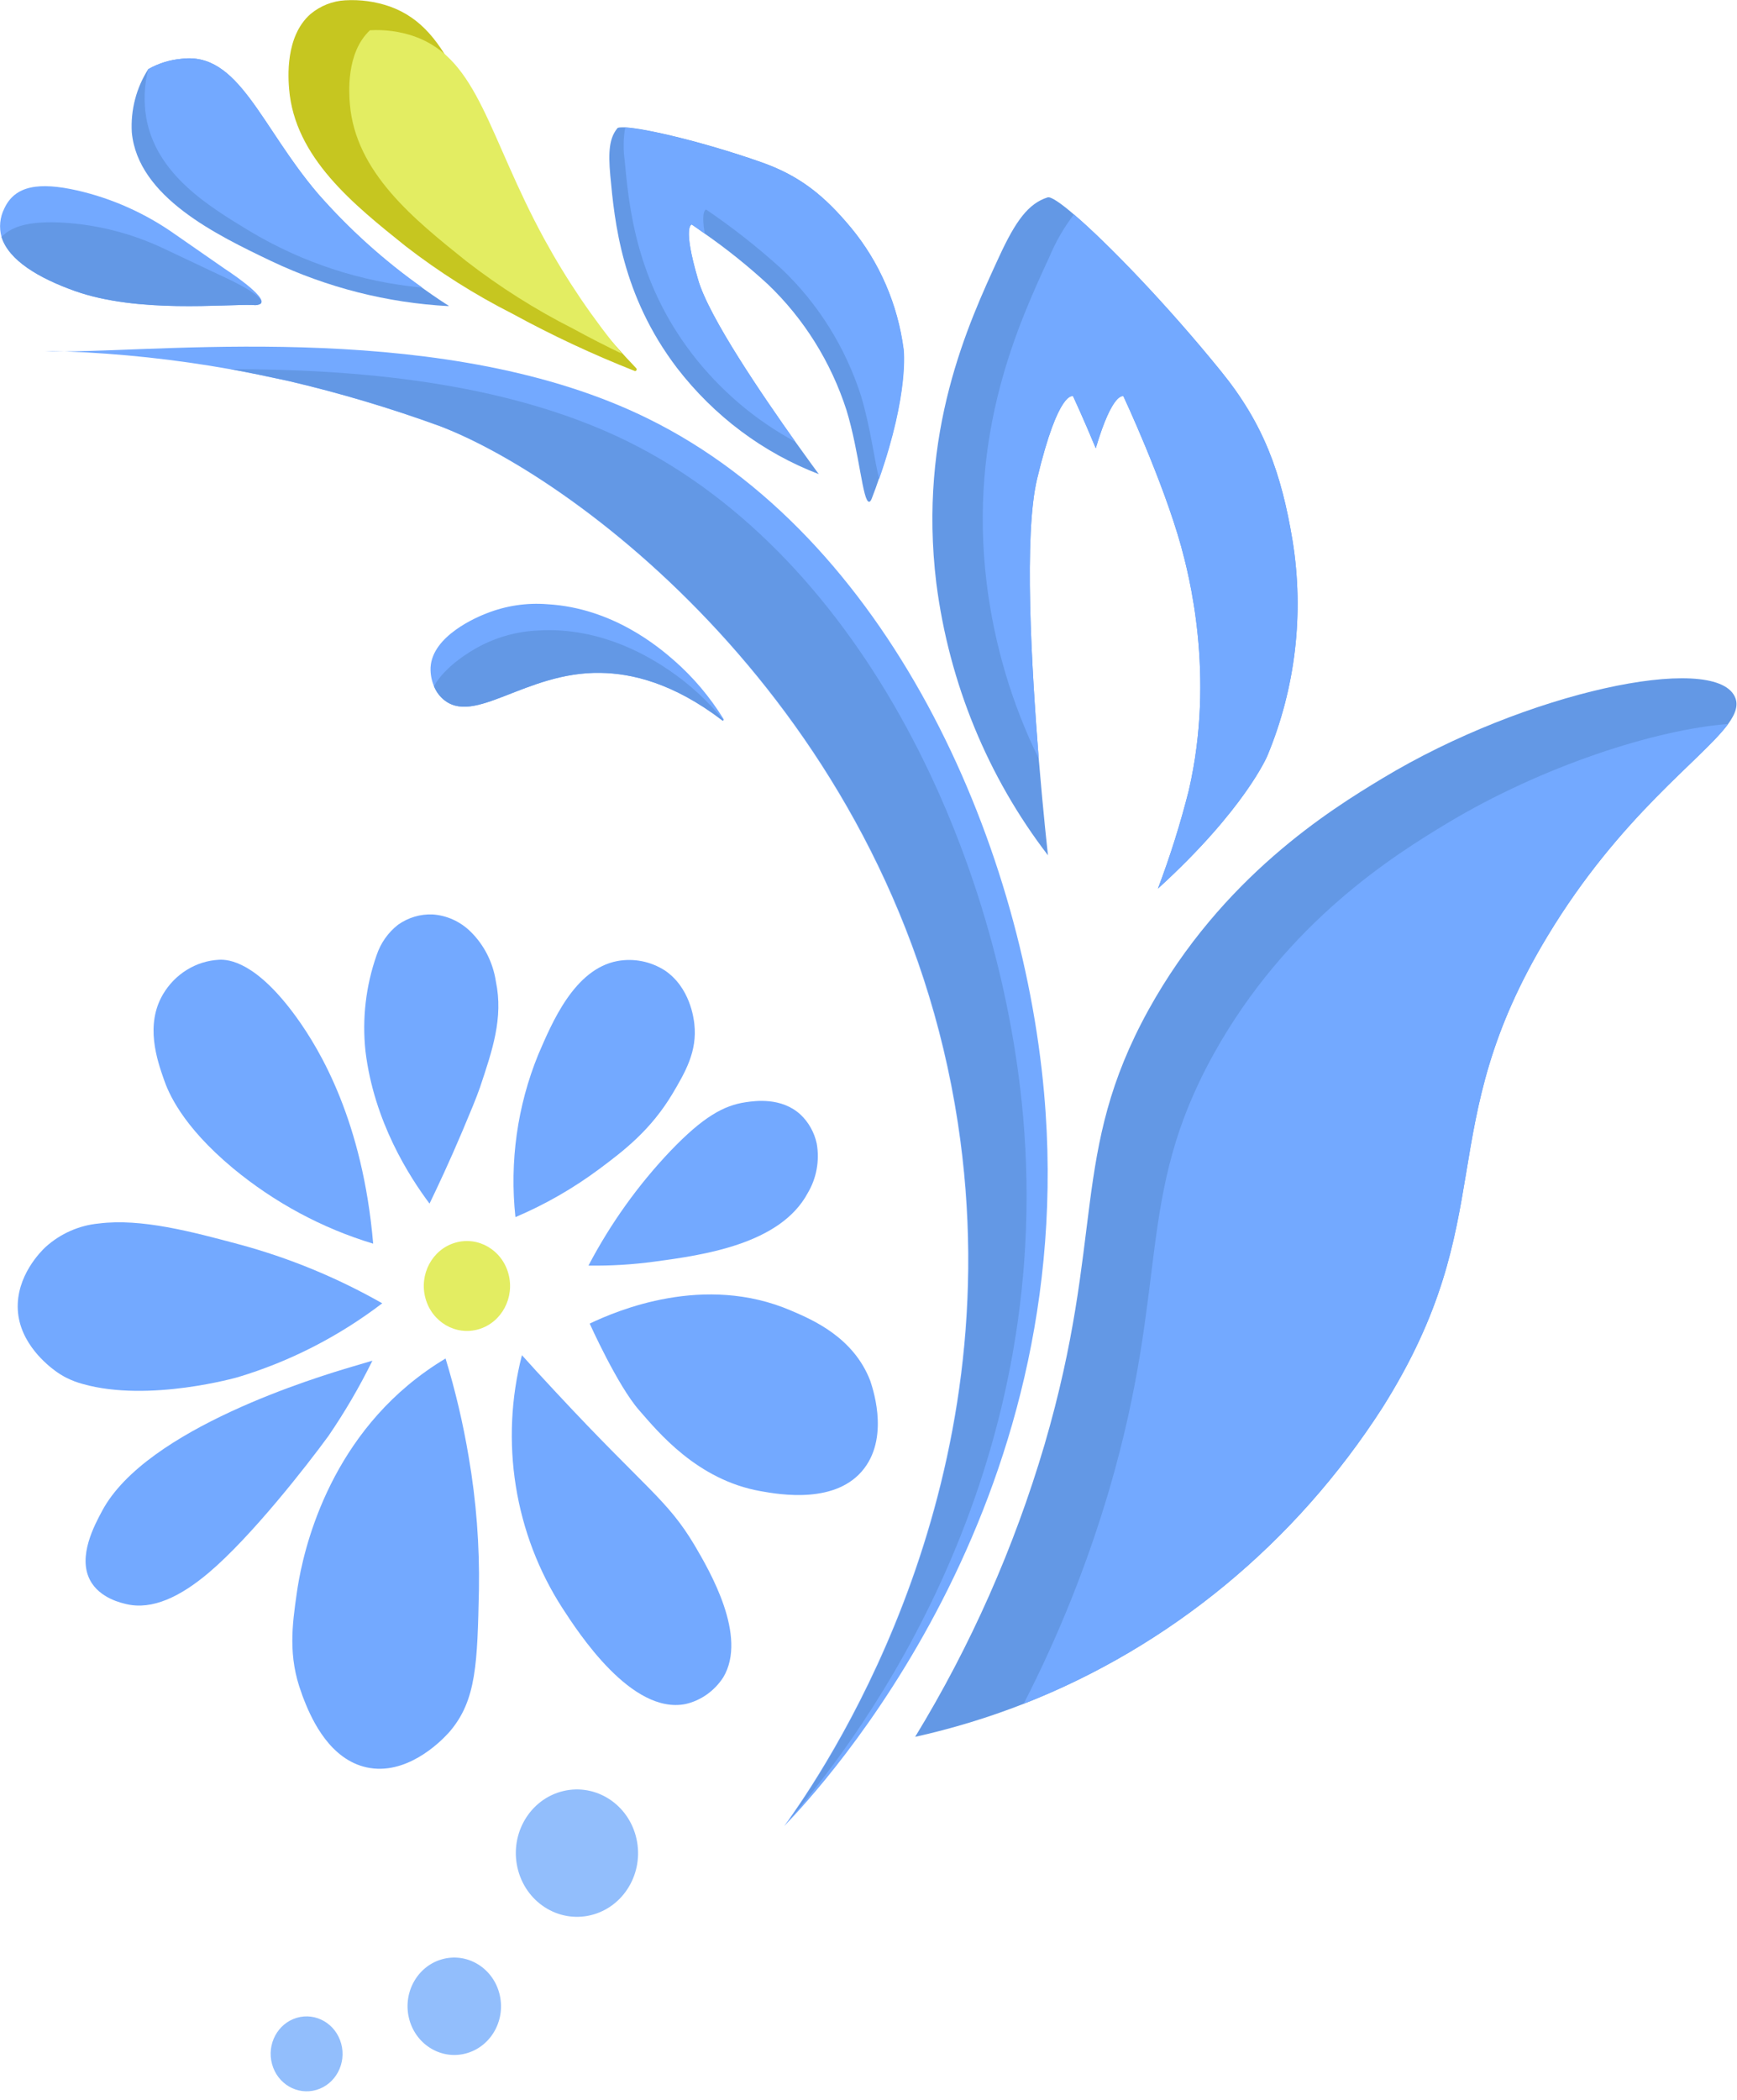 <svg width="134" height="162" viewBox="0 0 134 162" fill="none" xmlns="http://www.w3.org/2000/svg">
<path d="M23.266 130.6C23.312 130.767 23.4 130.963 23.485 131.19C24.108 132.773 25.506 135.718 28.289 136.325C31.304 136.978 33.891 134.441 34.57 133.699L34.729 133.52C36.753 131.119 36.825 128.28 36.947 122.65C37.005 119.204 36.74 115.761 36.156 112.369C35.727 109.802 35.131 107.268 34.372 104.785C33.357 105.392 32.389 106.08 31.475 106.843C24.617 112.59 23.184 120.807 22.892 122.9C22.547 125.309 22.205 127.772 23.266 130.6Z" fill="#73A9FF"/>
<path d="M28.788 95.928C27.981 86.499 24.715 81.023 22.86 78.453C19.763 74.184 17.645 73.987 16.89 74.03C16.018 74.076 15.17 74.342 14.419 74.805C13.668 75.267 13.036 75.913 12.578 76.687C11.178 79.053 12.121 81.767 12.648 83.275C12.973 84.213 13.998 86.8 17.975 90.112C21.182 92.766 24.855 94.741 28.788 95.928Z" fill="#73A9FF"/>
<path d="M4.256 105.735C4.526 105.936 4.811 106.113 5.109 106.264C5.521 106.473 5.953 106.638 6.397 106.755C11.507 108.195 18.359 106.223 18.359 106.223C22.361 105.018 26.127 103.09 29.488 100.528C26 98.544 22.291 97.017 18.444 95.981C14.842 95.015 10.885 93.955 7.626 94.372C6.105 94.513 4.665 95.149 3.51 96.19C3.175 96.505 1.235 98.413 1.373 101.029C1.511 103.644 3.735 105.348 4.256 105.735Z" fill="#73A9FF"/>
<path d="M36.933 102.527C35.165 103.05 33.324 101.98 32.821 100.138C32.317 98.295 33.342 96.378 35.11 95.856C36.878 95.333 38.719 96.403 39.222 98.245C39.725 100.087 38.7 102.005 36.933 102.527Z" fill="#E3ED62"/>
<path d="M33.136 92.838C31.599 90.781 28.858 86.55 28.194 81.081C27.927 78.576 28.221 76.042 29.053 73.677C29.368 72.736 29.948 71.915 30.716 71.322C31.501 70.769 32.435 70.493 33.383 70.534C34.464 70.609 35.488 71.07 36.282 71.84C37.334 72.863 38.028 74.222 38.254 75.703C38.843 78.533 37.978 81.024 37.028 83.876C36.703 84.796 36.353 85.626 35.654 87.287C34.659 89.636 33.765 91.534 33.136 92.838Z" fill="#73A9FF"/>
<path d="M39.763 93.88C39.302 89.61 39.91 85.291 41.525 81.34C42.584 78.882 44.299 74.757 47.627 74.128C48.889 73.897 50.189 74.153 51.283 74.85C53.248 76.174 53.519 78.581 53.565 78.982C53.803 81.099 52.855 82.713 51.881 84.36C50.195 87.178 48.124 88.757 46.242 90.161C44.229 91.66 42.054 92.908 39.763 93.88Z" fill="#73A9FF"/>
<path d="M40.264 104.53C40.82 105.153 41.734 106.156 42.866 107.366C49.877 114.905 51.466 115.637 53.596 119.213C54.742 121.17 57.695 126.197 55.797 129.377C55.119 130.423 54.083 131.159 52.901 131.435C48.722 132.281 44.619 125.935 43.385 124.035C41.557 121.204 40.333 117.998 39.794 114.633C39.256 111.269 39.416 107.823 40.264 104.53Z" fill="#73A9FF"/>
<path d="M45.397 97.618C47.098 94.377 49.227 91.401 51.722 88.776C54.234 86.153 55.826 85.267 57.522 85.018C58.248 84.912 60.294 84.613 61.771 85.986C62.39 86.577 62.821 87.351 63.006 88.205C63.238 89.52 62.992 90.878 62.317 92.014C60.2 95.981 54.223 96.811 50.502 97.311C48.81 97.542 47.104 97.644 45.397 97.618Z" fill="#73A9FF"/>
<path d="M45.492 102.093C47.578 101.098 54.333 98.199 61.046 101.099C62.711 101.809 65.854 103.163 67.137 106.509C67.216 106.798 68.663 110.637 66.674 113.256C64.555 116.052 60.165 115.283 58.681 115.019C53.773 114.15 50.765 110.443 49.307 108.777C47.632 106.868 45.492 102.093 45.492 102.093Z" fill="#73A9FF"/>
<path d="M27.197 105.406C24.53 106.195 11.299 110.167 7.887 116.524C7.275 117.661 5.999 120.039 6.933 121.855C7.676 123.306 9.455 123.657 9.752 123.731C11.748 124.199 13.91 123.163 16.107 121.306C19.385 118.533 23.657 113.064 25.335 110.764C26.6 108.916 27.735 106.974 28.729 104.953L27.197 105.406Z" fill="#73A9FF"/>
<path d="M24.413 161.2C22.939 161.635 21.405 160.744 20.986 159.209C20.566 157.673 21.42 156.076 22.893 155.64C24.366 155.205 25.901 156.096 26.32 157.631C26.74 159.167 25.886 160.764 24.413 161.2Z" fill="#92BEFC"/>
<path d="M45.8 147.664C43.296 148.404 40.688 146.889 39.974 144.279C39.261 141.668 40.713 138.952 43.218 138.212C45.722 137.471 48.33 138.987 49.043 141.597C49.756 144.207 48.304 146.923 45.8 147.664Z" fill="#92BEFC"/>
<path d="M36.033 158.363C34.118 158.93 32.123 157.771 31.578 155.775C31.033 153.779 32.143 151.702 34.058 151.136C35.973 150.569 37.968 151.728 38.513 153.724C39.058 155.72 37.948 157.797 36.033 158.363Z" fill="#92BEFC"/>
<path d="M4.989 27.105C9.268 27.265 13.532 27.723 17.753 28.476C19.201 28.736 20.705 29.055 22.253 29.391C26.199 30.314 30.09 31.474 33.908 32.863C44.803 37.011 69.111 55.343 73.887 86.612C78.112 114.287 64.477 135.234 60.823 140.397L60.495 140.853C63.391 137.845 83.402 116.341 80.545 84.305C78.793 64.661 68.455 41.379 50 32.294C34.665 24.723 13.368 27.075 4.989 27.105Z" fill="#73A9FF"/>
<path d="M3.45 27.071C3.905 27.094 4.427 27.105 5.015 27.106L4.005 27.071L3.45 27.071Z" fill="#73A9FF"/>
<path d="M48.373 34.024C38.936 29.397 27.315 28.478 17.787 28.473C19.235 28.734 20.739 29.052 22.288 29.388C26.234 30.312 30.125 31.471 33.943 32.861C44.839 37.009 69.149 55.342 73.925 86.612C78.151 114.287 64.514 135.235 60.86 140.398C66.717 133.624 81.38 113.781 78.92 86.036C77.168 66.392 66.829 43.11 48.373 34.024Z" fill="#6398E5"/>
<path d="M70.598 133.969C73.445 133.337 76.244 132.485 78.969 131.42C90.264 126.999 99.944 119.008 106.653 108.568C115.929 93.836 110.338 87.161 119.398 72.18C124.997 62.91 131.304 58.581 133.317 55.843C133.916 55.017 134.132 54.336 133.816 53.706C132.149 50.337 117.724 53.345 106.629 60.047C102.619 62.465 94.281 67.632 88.604 77.889C82.506 88.943 85.283 95.368 80.575 111.449C78.23 119.387 74.875 126.961 70.598 133.969Z" fill="#6398E5"/>
<path d="M78.968 131.42C90.263 126.999 99.943 119.009 106.652 108.569C115.928 93.836 110.338 87.16 119.397 72.179C124.997 62.91 131.304 58.58 133.317 55.843C127.724 56.273 118.969 59.088 111.625 63.509C107.614 65.928 99.276 71.094 93.599 81.352C87.501 92.406 90.278 98.832 85.569 114.913C83.885 120.624 81.675 126.153 78.968 131.42Z" fill="#73A9FF"/>
<path d="M0.119 18.279C0.675 20.064 2.939 21.433 5.774 22.445C10.663 24.18 17.32 23.445 19.539 23.527C19.729 23.558 19.923 23.526 20.094 23.435C20.771 22.95 17.319 20.719 17.319 20.719L13.473 18.049C11.187 16.439 8.627 15.297 5.932 14.684C3.041 14.036 1.155 14.289 0.329 16.09C-0.011 16.763 -0.086 17.548 0.119 18.279Z" fill="#73A9FF"/>
<path d="M0.119 18.28C0.675 20.064 2.939 21.434 5.774 22.445C10.662 24.18 17.319 23.445 19.538 23.526C19.728 23.558 19.922 23.526 20.093 23.434C20.687 22.857 16.958 21.216 16.958 21.216L12.752 19.227C10.246 18.023 7.544 17.324 4.79 17.168C2.565 17.057 0.995 17.339 0.119 18.28Z" fill="#6398E5"/>
<path d="M10.168 10.209C10.636 15.211 16.746 18.137 20.925 20.138C25.229 22.18 29.864 23.358 34.587 23.611C34.614 23.611 34.625 23.582 34.587 23.565C34.342 23.415 33.599 22.935 32.55 22.183C29.614 20.103 26.922 17.672 24.529 14.941C20.088 9.74 18.42 3.963 13.982 4.538C13.09 4.619 12.223 4.89 11.436 5.334C10.514 6.771 10.068 8.483 10.168 10.209Z" fill="#6398E5"/>
<path d="M11.277 9.053C12.039 13.461 16.102 15.912 19.26 17.826C23.343 20.27 27.888 21.756 32.578 22.183C29.633 20.104 26.931 17.674 24.529 14.941C20.088 9.739 18.421 3.962 13.982 4.537C13.09 4.618 12.223 4.889 11.436 5.333C11.129 6.547 11.075 7.815 11.277 9.053Z" fill="#73A9FF"/>
<path d="M22.302 6.85C22.732 12.159 27.3 15.789 31.286 18.985C33.867 20.982 36.62 22.724 39.511 24.189C42.568 25.859 45.718 27.334 48.946 28.607C48.973 28.62 49.003 28.622 49.031 28.613C49.059 28.604 49.083 28.584 49.099 28.558C49.114 28.532 49.12 28.501 49.116 28.471C49.111 28.441 49.096 28.413 49.073 28.394C47.963 27.238 46.953 26.082 46.042 24.972C43.779 22.223 41.776 19.252 40.062 16.102C35.747 8.185 35.012 2.264 30.067 0.499C28.959 0.116 27.792 -0.045 26.627 0.024C25.656 0.077 24.725 0.444 23.964 1.074C21.973 2.806 22.241 6.07 22.302 6.85Z" fill="#C6C620"/>
<path d="M33.217 51.481C33.197 51.977 33.286 52.471 33.478 52.925C33.627 53.299 33.857 53.631 34.15 53.896C36.553 56.062 40.524 51.803 46.316 51.898C48.757 51.934 51.953 52.692 55.699 55.547C55.706 55.555 55.715 55.562 55.725 55.567C55.735 55.572 55.746 55.574 55.757 55.574C55.768 55.574 55.779 55.572 55.789 55.567C55.799 55.562 55.808 55.555 55.815 55.547C55.825 55.534 55.83 55.517 55.83 55.501C55.83 55.484 55.825 55.468 55.815 55.454C54.768 53.76 53.483 52.239 52.002 50.942C50.819 49.914 47.279 46.898 42.235 46.606C40.634 46.477 39.026 46.719 37.526 47.314C36.821 47.585 33.343 49.033 33.217 51.481Z" fill="#73A9FF"/>
<path d="M33.477 52.928C33.626 53.301 33.856 53.633 34.149 53.898C36.552 56.064 40.523 51.805 46.314 51.901C48.755 51.937 51.951 52.695 55.697 55.549C55.705 55.557 55.714 55.564 55.724 55.569C55.734 55.574 55.745 55.576 55.756 55.576C55.767 55.576 55.778 55.574 55.788 55.569C55.798 55.564 55.807 55.557 55.814 55.549C54.612 54.072 53.212 52.785 51.657 51.724C50.364 50.852 46.507 48.31 41.464 48.636C39.861 48.708 38.293 49.147 36.871 49.921C36.367 50.192 34.359 51.346 33.477 52.928Z" fill="#6398E5"/>
<path d="M72.234 44.997C73.219 52.672 76.197 59.925 80.846 65.973C80.846 65.973 80.489 62.819 80.132 58.514C79.574 51.425 78.969 41.227 80.011 36.918C81.672 29.986 82.782 30.564 82.782 30.564C82.782 30.564 83.577 32.269 84.532 34.575C85.846 30.144 86.667 30.566 86.667 30.566C86.667 30.566 89.689 37.016 91.112 42.124C91.668 44.152 93.775 52.028 91.71 60.964C91.06 63.537 90.265 66.068 89.327 68.543C96.061 62.405 97.768 58.298 97.768 58.298C99.942 53.081 100.618 47.318 99.714 41.706C98.857 36.506 97.49 32.692 94.191 28.635C90.071 23.549 85.463 18.774 82.848 16.543C81.793 15.635 81.06 15.149 80.822 15.224C79.34 15.691 78.353 17.031 77.078 19.798C74.683 24.985 70.813 33.366 72.234 44.997Z" fill="#6398E5"/>
<path d="M76.118 44.998C76.7 49.709 78.058 54.281 80.131 58.513C79.573 51.424 78.969 41.226 80.01 36.917C81.671 29.985 82.782 30.563 82.782 30.563C82.782 30.563 83.576 32.268 84.532 34.574C85.845 30.143 86.667 30.565 86.667 30.565C86.667 30.565 89.689 37.014 91.112 42.122C91.668 44.151 93.775 52.026 91.709 60.963C91.06 63.537 90.264 66.067 89.326 68.542C96.061 62.404 97.769 58.297 97.769 58.297C99.942 53.08 100.618 47.317 99.714 41.705C98.857 36.505 97.49 32.691 94.191 28.633C90.071 23.547 85.462 18.772 82.847 16.541C82.085 17.536 81.451 18.631 80.962 19.799C78.567 24.985 74.697 33.367 76.118 44.998Z" fill="#73A9FF"/>
<path d="M47.081 13.542C47.41 17.066 47.94 22.757 52.238 28.397C55.1 32.105 58.879 34.931 63.167 36.572C63.095 36.473 62.373 35.502 61.357 34.075C58.897 30.608 54.694 24.493 53.855 21.575C52.621 17.381 53.364 17.317 53.364 17.317C53.364 17.317 53.764 17.589 54.369 18.023C56.072 19.208 57.697 20.512 59.232 21.925C62.011 24.575 64.1 27.915 65.301 31.633C66.307 34.927 66.553 38.728 67.052 38.705C67.119 38.705 67.186 38.619 67.252 38.451C67.457 37.92 67.645 37.412 67.806 36.921C70.139 30.261 69.699 26.939 69.699 26.939C69.248 23.474 67.841 20.218 65.65 17.566C63.606 15.11 61.725 13.567 58.756 12.519C54.405 10.986 49.832 9.904 48.212 9.822C47.884 9.822 47.657 9.822 47.623 9.897C47.019 10.636 46.908 11.664 47.081 13.542Z" fill="#6398E5"/>
<path d="M48.192 12.387C48.521 15.911 49.051 21.602 53.348 27.242C55.526 30.083 58.255 32.411 61.358 34.075C58.898 30.608 54.695 24.493 53.856 21.576C52.622 17.381 53.365 17.318 53.365 17.318C53.365 17.318 53.765 17.589 54.37 18.023C54.053 16.197 54.475 16.163 54.475 16.163C56.532 17.559 58.492 19.105 60.342 20.787C63.121 23.437 65.21 26.778 66.411 30.496C67.162 32.963 67.49 35.725 67.824 36.938C70.157 30.278 69.717 26.956 69.717 26.956C69.265 23.491 67.859 20.236 65.667 17.584C63.624 15.128 61.742 13.584 58.773 12.537C54.422 11.004 49.85 9.921 48.229 9.839C48.084 10.681 48.071 11.541 48.192 12.387Z" fill="#73A9FF"/>
<path d="M26.989 8.007C27.419 13.316 31.988 16.947 35.973 20.144C38.554 22.141 41.308 23.883 44.199 25.347C45.52 26.07 46.785 26.712 47.979 27.285C45.707 24.536 43.697 21.566 41.976 18.414C37.661 10.497 36.926 4.575 31.981 2.81C30.873 2.427 29.706 2.266 28.54 2.335C26.671 4.084 26.928 7.244 26.989 8.007Z" fill="#E3ED62"/>
</svg>

